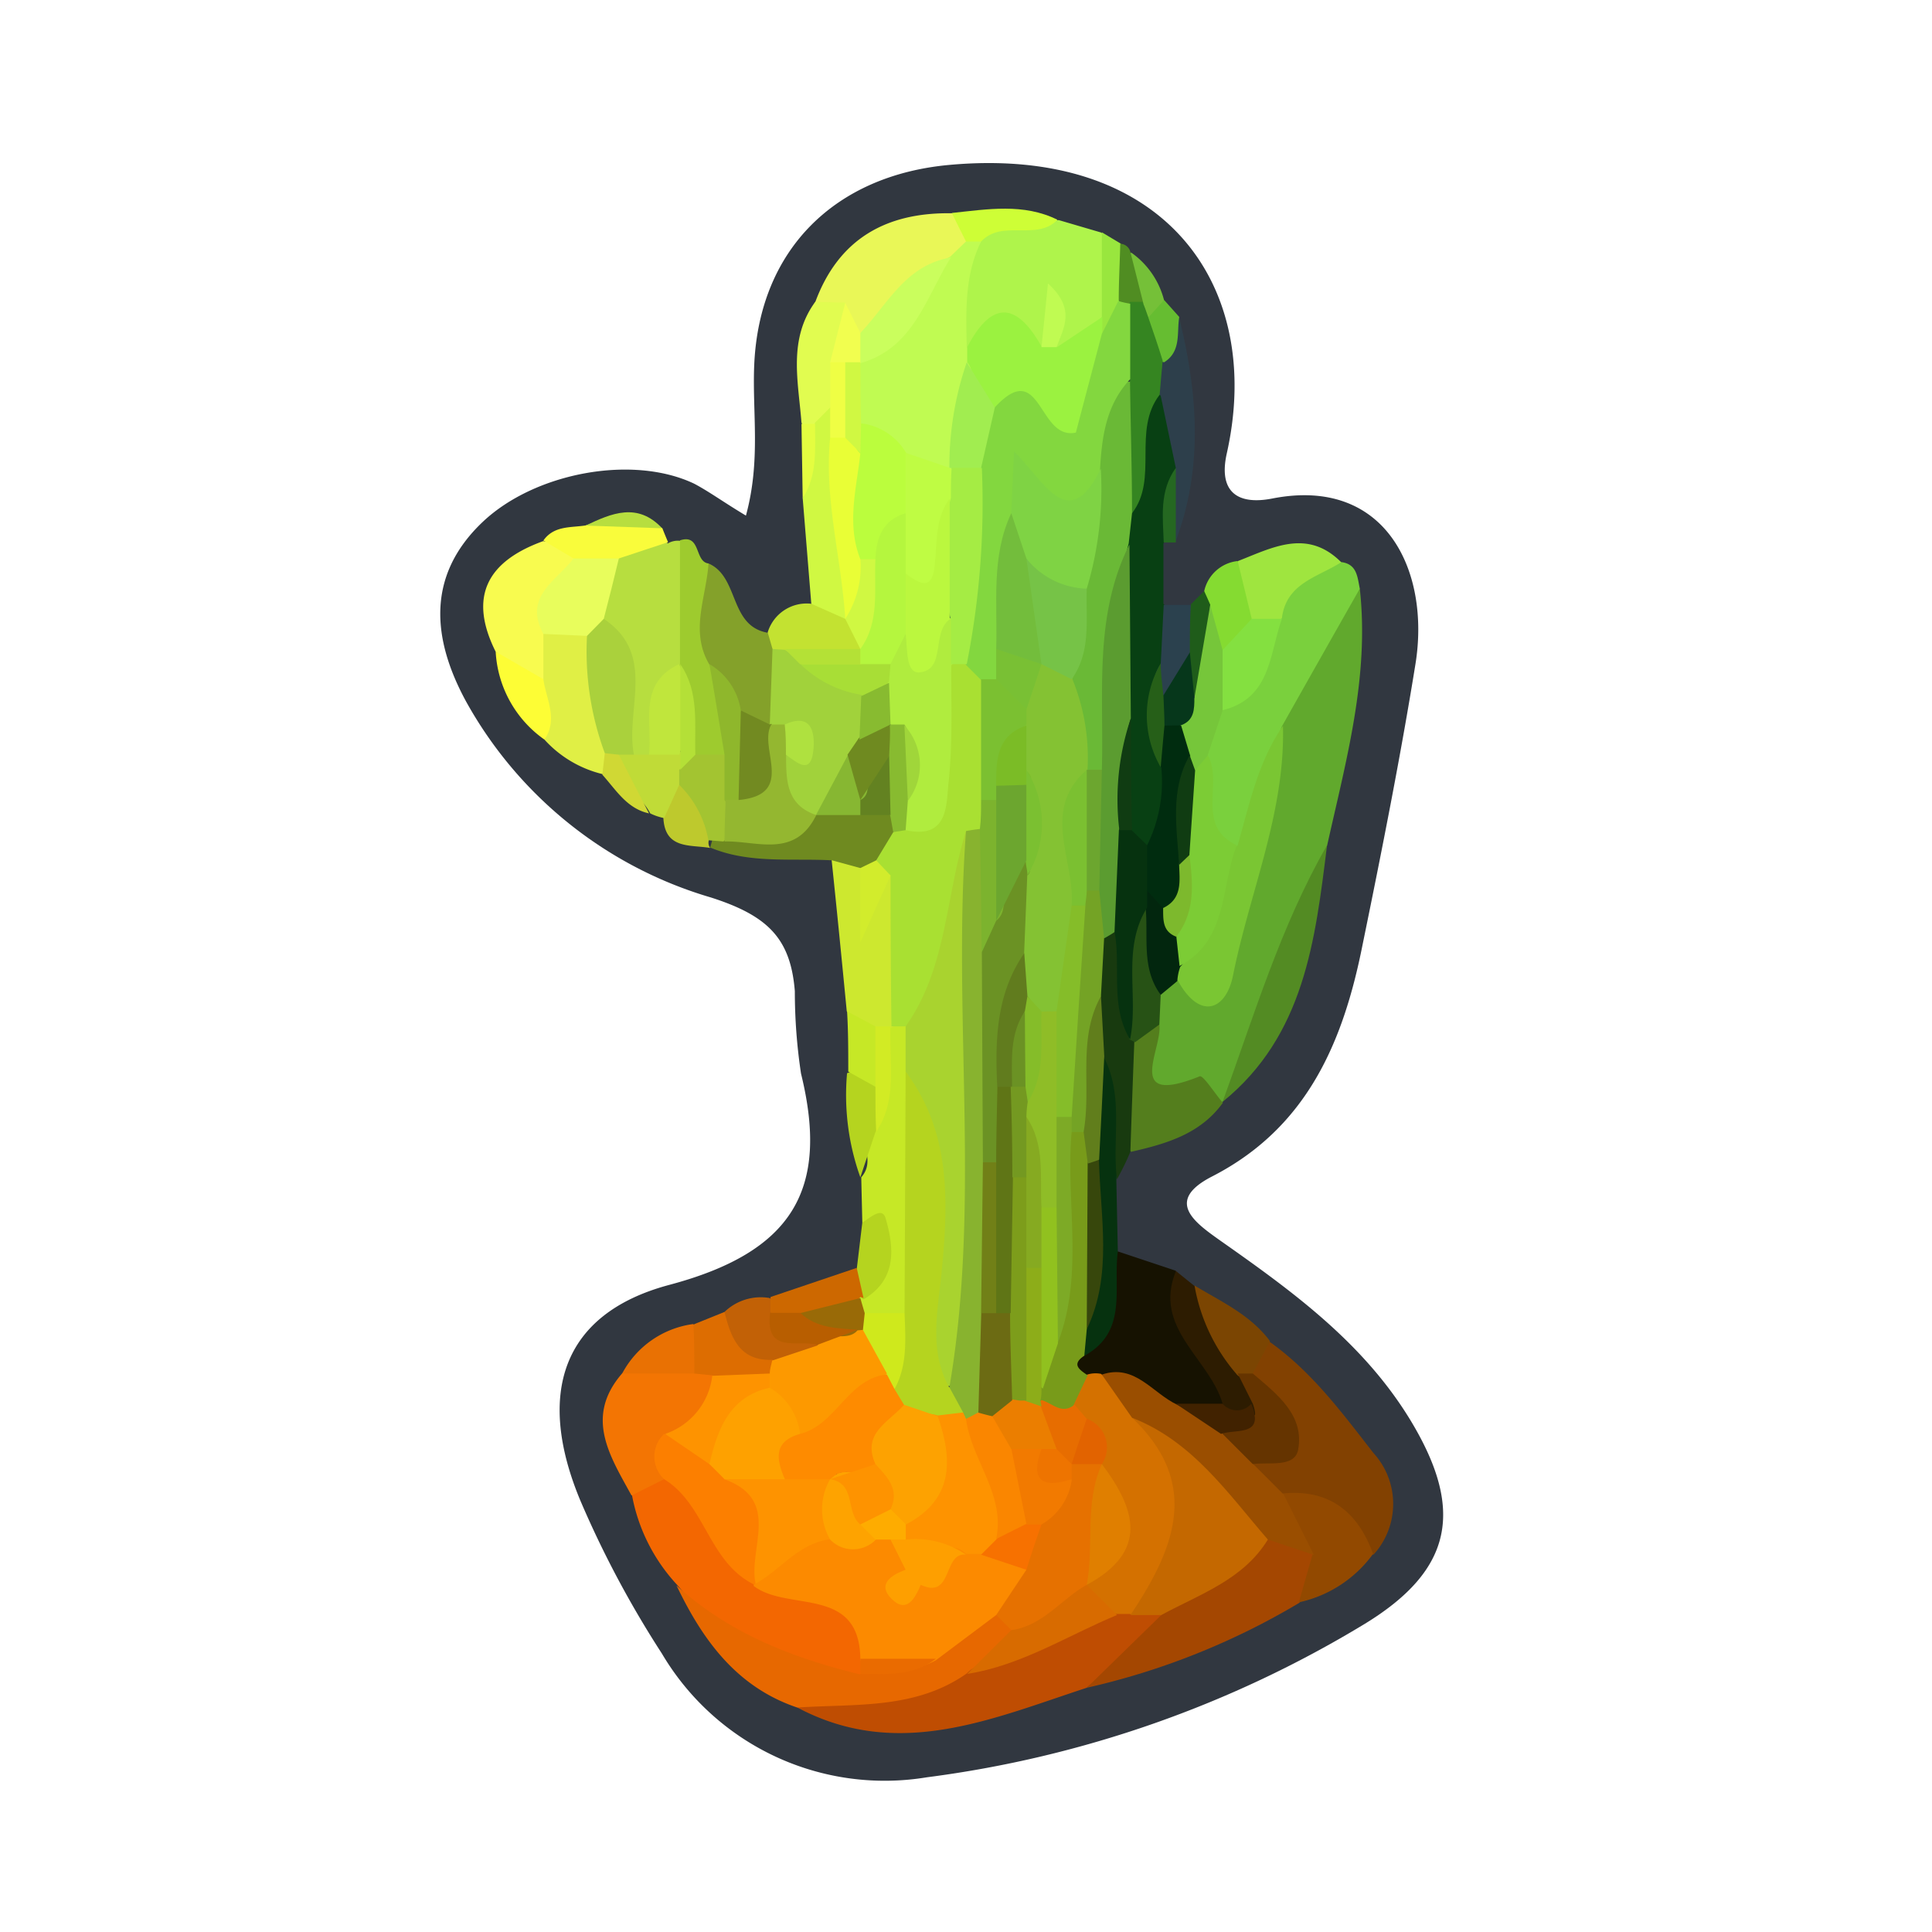 <svg id="Layer_1" data-name="Layer 1" xmlns="http://www.w3.org/2000/svg" viewBox="0 0 128 128"><defs><style>.cls-1{fill:#313740;}.cls-2{fill:#61a92d;}.cls-3{fill:#f36701;}.cls-4{fill:#bf4d02;}.cls-5{fill:#7ad03d;}.cls-6{fill:#e76800;}.cls-7{fill:#824101;}.cls-8{fill:#aff44b;}.cls-9{fill:#a44701;}.cls-10{fill:#084013;}.cls-11{fill:#161201;}.cls-12{fill:#b7de3f;}.cls-13{fill:#e9f757;}.cls-14{fill:#f37503;}.cls-15{fill:#538b23;}.cls-16{fill:#cde82f;}.cls-17{fill:#c6e826;}.cls-18{fill:#84a12a;}.cls-19{fill:#f8fb4f;}.cls-20{fill:#e0ef45;}.cls-21{fill:#547e1d;}.cls-22{fill:#924900;}.cls-23{fill:#d0f842;}.cls-24{fill:#9ecb2e;}.cls-25{fill:#6f8a20;}.cls-26{fill:#06320f;}.cls-27{fill:#2d3f4b;}.cls-28{fill:#9fe53f;}.cls-29{fill:#2d1c01;}.cls-30{fill:#183a0f;}.cls-31{fill:#e1fc50;}.cls-32{fill:#c3e231;}.cls-33{fill:#f9fc3b;}.cls-34{fill:#7b4502;}.cls-35{fill:#c26106;}.cls-36{fill:#dd6d01;}.cls-37{fill:#fdfd35;}.cls-38{fill:#b5d41f;}.cls-39{fill:#e97103;}.cls-40{fill:#cd6800;}.cls-41{fill:#bec92d;}.cls-42{fill:#c0db37;}.cls-43{fill:#85db31;}.cls-44{fill:#2b414e;}.cls-45{fill:#cefe36;}.cls-46{fill:#1f5c1a;}.cls-47{fill:#99e63e;}.cls-48{fill:#d0d834;}.cls-49{fill:#66bd31;}.cls-50{fill:#256821;}.cls-51{fill:#75c038;}.cls-52{fill:#508d22;}.cls-53{fill:#e4fd40;}.cls-54{fill:#7ac633;}.cls-55{fill:#275215;}.cls-56{fill:#02260e;}.cls-57{fill:#fc8a00;}.cls-58{fill:#fc7f00;}.cls-59{fill:#ea6b00;}.cls-60{fill:#c46800;}.cls-61{fill:#d47100;}.cls-62{fill:#d86b00;}.cls-63{fill:#7ccc35;}.cls-64{fill:#84e040;}.cls-65{fill:#76c63a;}.cls-66{fill:#e67100;}.cls-67{fill:#9a4e00;}.cls-68{fill:#653400;}.cls-69{fill:#c0fb52;}.cls-70{fill:#9bf240;}.cls-71{fill:#6ab936;}.cls-72{fill:#5b9c30;}.cls-73{fill:#358521;}.cls-74{fill:#002c0f;}.cls-75{fill:#103c12;}.cls-76{fill:#265f18;}.cls-77{fill:#789b1a;}.cls-78{fill:#412200;}.cls-79{fill:#aad13c;}.cls-80{fill:#e8fd5c;}.cls-81{fill:#c0e63c;}.cls-82{fill:#cafe5d;}.cls-83{fill:#f1fe4f;}.cls-84{fill:#fe9300;}.cls-85{fill:#a9e032;}.cls-86{fill:#d2eb24;}.cls-87{fill:#d2ec2c;}.cls-88{fill:#a9d32f;}.cls-89{fill:#cfe91c;}.cls-90{fill:#996a07;}.cls-91{fill:#a1d23b;}.cls-92{fill:#728a21;}.cls-93{fill:#8fb72c;}.cls-94{fill:#e9fe36;}.cls-95{fill:#effe44;}.cls-96{fill:#a3c431;}.cls-97{fill:#b4e037;}.cls-98{fill:#94b730;}.cls-99{fill:#87b732;}.cls-100{fill:#88bb30;}.cls-101{fill:#638221;}.cls-102{fill:#37470c;}.cls-103{fill:#617e1c;}.cls-104{fill:#74a325;}.cls-105{fill:#b4e136;}.cls-106{fill:#fd9900;}.cls-107{fill:#b85e00;}.cls-108{fill:#06371b;}.cls-109{fill:#83d73f;}.cls-110{fill:#7db92d;}.cls-111{fill:#fe9f00;}.cls-112{fill:#fea300;}.cls-113{fill:#f77100;}.cls-114{fill:#feac00;}.cls-115{fill:#fea100;}.cls-116{fill:#e07f00;}.cls-117{fill:#e76d00;}.cls-118{fill:#e26300;}.cls-119{fill:#f27a00;}.cls-120{fill:#ee7400;}.cls-121{fill:#bbfd3d;}.cls-122{fill:#bffc43;}.cls-123{fill:#a1ed50;}.cls-124{fill:#84c233;}.cls-125{fill:#7fd344;}.cls-126{fill:#76c347;}.cls-127{fill:#6ca62f;}.cls-128{fill:#7daa26;}.cls-129{fill:#91c11f;}.cls-130{fill:#8dad19;}.cls-131{fill:#88b32f;}.cls-132{fill:#b0ec3e;}.cls-133{fill:#a5ec44;}.cls-134{fill:#7bc031;}.cls-135{fill:#7cb32e;}.cls-136{fill:#fe8b00;}.cls-137{fill:#fda201;}.cls-138{fill:#afe13f;}.cls-139{fill:#a8de36;}.cls-140{fill:#a0d63a;}.cls-141{fill:#85bd29;}.cls-142{fill:#b5f63e;}.cls-143{fill:#73bd3c;}.cls-144{fill:#79c034;}.cls-145{fill:#fa8600;}.cls-146{fill:#eb7e00;}.cls-147{fill:#bbf73e;}.cls-148{fill:#6b9224;}.cls-149{fill:#8fbd27;}.cls-150{fill:#617c1e;}.cls-151{fill:#7bbc26;}.cls-152{fill:#86aa21;}.cls-153{fill:#7d9d1b;}.cls-154{fill:#6c6b13;}.cls-155{fill:#718017;}.cls-156{fill:#5f7516;}.cls-157{fill:#749921;}</style></defs><path class="cls-1" d="M49.42,34.16c1-3.67.41-6.84.55-10,.34-7.65,5.37-12.53,12.88-13.23,14.34-1.33,20.91,8,18.43,19.1-.57,2.53.68,3.45,3,3,7.58-1.49,10.48,4.86,9.5,10.95s-2.24,12.44-3.51,18.63C89,69,86.62,74.7,80.31,77.94c-3.22,1.65-1.1,3.09.59,4.29,4.78,3.36,9.47,6.77,12.58,11.92C97,100,96.29,104,90.41,107.59a74.24,74.24,0,0,1-29,10.16,17.14,17.14,0,0,1-17.56-8.2,67.13,67.13,0,0,1-5.39-10.11c-2.93-7-1.31-12.39,5.87-14.31,8.15-2.17,10.64-6.27,8.74-14a36.46,36.46,0,0,1-.41-5.46c-.28-3.49-1.78-5-5.56-6.21a27.33,27.33,0,0,1-16.23-13c-2.17-4-2.73-8.26,1.13-11.9,3.45-3.25,9.92-4.46,14-2.51C47,32.58,47.92,33.26,49.42,34.16Z"/><path class="cls-2" d="M90.09,39c.65,5.85-.92,11.42-2.16,17C86,61.81,84.75,67.92,81,73v0c-6.35,1.46-7.06.79-5.7-5.43a16.06,16.06,0,0,1,.49-2.16,3.48,3.48,0,0,1,1.5-1.58c2.44-.52,3.17-2.39,3.81-4.53,1.16-3.89,1.44-8,2.43-11.87C85.89,44.77,85.05,39.61,90.09,39Z"/><path class="cls-3" d="M44.86,105a11.91,11.91,0,0,1-3-6,2.79,2.79,0,0,1,2.1-2c4,.31,4.19,5.39,7.75,6.3,3,1.25,7.41,1.14,6.62,6.37a3.17,3.17,0,0,1-.78,1.41C51.48,112.94,48.23,108.86,44.86,105Z"/><path class="cls-4" d="M72,111.82c-6.28,2.05-12.51,4.85-19.17,1.31C55.73,110.59,60,112,63,109.6c3.67-1,6.92-3.18,10.67-3.95a7.05,7.05,0,0,1,1.52-.08,2.84,2.84,0,0,1,2,1C77.75,110.57,73.77,110.11,72,111.82Z"/><path class="cls-5" d="M90.09,39q-2.59,4.56-5.17,9.14c-1,2.77-.84,5.91-3,8.27-4.71-.2-3-3.84-3.46-6.38a5.54,5.54,0,0,1,.84-3.61A8.3,8.3,0,0,0,83.47,40c.71-3.06,3-2.95,5.39-2.76C89.9,37.37,89.93,38.21,90.09,39Z"/><path class="cls-6" d="M64.05,110.87c-3.41,2.4-7.38,2-11.23,2.26-4-1.35-6.26-4.45-8-8.09,3.47,3.16,7.67,4.8,12.15,5.89,1.19-1.14,2.19-2.57,4.07-2.65,1.73-.71,2.59-3.27,5.08-2.33a2.4,2.4,0,0,1,1.41,1.64C67.53,109.9,65.16,109.72,64.05,110.87Z"/><path class="cls-7" d="M84.09,88.88c2.83,2,4.84,4.74,6.9,7.38A5,5,0,0,1,91,103c-2.48-.41-4-3-6.78-2.8a3.33,3.33,0,0,1-2-2.8c1.35-2.4.23-4.74-.22-7.1C82.37,89.31,82.81,88.47,84.09,88.88Z"/><path class="cls-8" d="M70.14,14.58l2.83.83a7.07,7.07,0,0,1,1.31,5.46c-.58,1.47-1.31,2.78-3.1,3-.91,0-1.81-.16-2.72-.16-1.75-.77-4,.81-5.54-1.18a7.29,7.29,0,0,1,.67-6.65C65.42,13.69,67.94,14.93,70.14,14.58Z"/><path class="cls-9" d="M72,111.82l5-4.88c1-3.73,4.33-4.79,7.31-6.24a3.36,3.36,0,0,1,3.32,2c.54,1.64-.59,2.53-1.56,3.5A48.19,48.19,0,0,1,72,111.82Z"/><path class="cls-10" d="M77.08,36l0,4a4.51,4.51,0,0,1,1.3,3.64,18.23,18.23,0,0,0,0,7.85c0,2,.06,4.09-2.44,4.87A2.25,2.25,0,0,1,73.91,55c-.7-2.32-.31-4.71-.42-7.06,0-3.81,0-7.61,0-11.42,0-.86,0-1.72.1-2.57,1.31-2.61-.51-6.35,3-8.18,2.28,1,1.06,3.37,1.81,5C77.72,32.44,78.43,34.47,77.08,36Z"/><path class="cls-11" d="M74.06,82.91l3.84,1.28c.45,1.8,1.73,3.11,2.65,4.63s2,3.12.49,4.91a4.09,4.09,0,0,1-2.8.67c-2-.19-3.62-1.49-5.56-1.88a4.55,4.55,0,0,1-1.36-.63,2.33,2.33,0,0,1-.6-2.76C72.47,87.4,71.69,84.31,74.06,82.91Z"/><path class="cls-12" d="M44.25,36a1.31,1.31,0,0,1,.8-.17c1.67,2.57,1.69,5.38,1.16,8.26-1.32,1.93-1.14,4.6-3,6.25a1.92,1.92,0,0,1-1.55-.18c-2.29-2.61.24-6.75-2.89-9.1-.68-2,.21-3.41,1.46-4.77A3.12,3.12,0,0,1,44.25,36Z"/><path class="cls-13" d="M54,20.05c1.55-4.24,4.74-6,9.08-5.92.77.48,1.47,1,1.11,2.09a16.57,16.57,0,0,1-1.14,1.64c-2,1.47-3.07,4-5.53,4.93a3.1,3.1,0,0,1-2.4-1.13A3,3,0,0,1,54,20.05Z"/><path class="cls-14" d="M44,98l-2.16,1.08c-1.42-2.6-3.14-5.19-.62-8.09A7.58,7.58,0,0,1,46,89.71a3.47,3.47,0,0,1,1.48.72c1.68,2.35.67,4-1.36,5.44C45.32,96.51,44.39,97,44,98Z"/><path class="cls-15" d="M81,73c2.1-5.76,3.85-11.65,6.92-17C87.14,62.28,86.43,68.6,81,73Z"/><path class="cls-16" d="M56.1,67c-.32-3.32-.65-6.65-1-10A1.6,1.6,0,0,1,57,56.7c.14,2.07,2.12.55,2.87,1.46,2.23,2.66.11,5.56.48,8.32a3.33,3.33,0,0,1-.57,1.42,2.2,2.2,0,0,1-1.31.7C57.34,68.63,56.76,67.76,56.1,67Z"/><path class="cls-17" d="M57.13,81l-.07-3c1-1.14-.18-2.39.19-3.56.58-2.12-.35-4.65,1.72-6.36l.08,0a1.45,1.45,0,0,1,1.67.2,4,4,0,0,1,1.18,3.29c-.92,5,.22,10.12-.85,15.11A2.71,2.71,0,0,1,58.22,88a2.78,2.78,0,0,1-1.37-.73,1.94,1.94,0,0,1-.25-1.43C57.81,84.34,58.74,82.78,57.13,81Z"/><path class="cls-18" d="M46.94,37.33c2.05.89,1.35,4.14,3.92,4.59A2.43,2.43,0,0,1,52.08,43a5.25,5.25,0,0,1-.4,4.78,2.39,2.39,0,0,1-3,.3A11.61,11.61,0,0,1,46,44.33C45.44,41.88,45,39.44,46.94,37.33Z"/><path class="cls-19" d="M32.84,43.18c-1.84-3.68-.53-6,3.15-7.33.88.18,1.83.19,2.45,1,.9,2.16-1.48,3.8-.92,5.91a2.86,2.86,0,0,1-1.19,2.5C34.29,46,34,44,32.84,43.18Z"/><path class="cls-20" d="M36,45V42a2.47,2.47,0,0,1,3.23-.44c2.12,2.45,1.13,5.52,1.63,8.3a2.39,2.39,0,0,1-.93,1.43A7.62,7.62,0,0,1,36.07,49C36.32,47.67,34.47,46.38,36,45Z"/><path class="cls-21" d="M76.81,67.88c.22,1.63-2.38,5.46,2.67,3.43.24-.09,1,1.14,1.54,1.75-1.5,2.08-3.76,2.72-6.08,3.25-2.15-2-1.41-4.43-1.06-6.8A2.55,2.55,0,0,1,76.81,67.88Z"/><path class="cls-22" d="M86.05,106.16c.31-1.07.61-2.14.92-3.21-.43-1.44-3-1.83-2-4,3.1-.32,5,1.23,6,4A8.22,8.22,0,0,1,86.05,106.16Z"/><path class="cls-23" d="M53.75,40l-.57-7c.68-1.71.11-3.51.41-5.25a1.2,1.2,0,0,1,1.88-.63,3.26,3.26,0,0,1,1,2.18c-.52,3.83,2.16,7.63.1,11.47C55.29,41.6,54.44,41.08,53.75,40Z"/><path class="cls-24" d="M46.94,37.33c-.14,2.24-1.26,4.48.06,6.7.81,1.95,2.64,3.65,1.4,6.07a2.33,2.33,0,0,1-2.29.49c-2.28-1.54-1.52-3.74-1.27-5.83l.21-.78c0-2.72,0-5.45,0-8.18C46.46,35.34,46,37.22,46.94,37.33Z"/><path class="cls-25" d="M57,57.51,55.13,57c-2.71-.15-5.48.24-8.08-.85l.18-.64a2.78,2.78,0,0,1,1-.81A10.23,10.23,0,0,0,53.14,53a4.36,4.36,0,0,1,1.31-.42,18.2,18.2,0,0,1,2.86,0,3.25,3.25,0,0,1,2,.82,2.76,2.76,0,0,1,.6,1.38,2.47,2.47,0,0,1-1.49,2.42A2.31,2.31,0,0,1,57,57.51Z"/><path class="cls-26" d="M74.06,82.91c-.33,2.43.7,5.3-2.21,6.91a2.55,2.55,0,0,1-1-2.25,61,61,0,0,0,.6-11c.3-2.29-.78-4.88,1.51-6.72,3,2.45,1.18,5.5,1,8.33Z"/><path class="cls-27" d="M77.9,31l-1-4.78a2.91,2.91,0,0,1-1-2.12c.32-1.33.78-2.56,2.21-3.11,1.24,5,1.64,10-.25,14.95A6.84,6.84,0,0,1,77.9,31Z"/><path class="cls-28" d="M88.86,37.25c-1.57,1-3.64,1.38-3.93,3.7a2,2,0,0,1-2.3.5c-1.82-1.19-1.78-2.66-.61-4.28C84.31,36.28,86.61,35,88.86,37.25Z"/><path class="cls-29" d="M81,93c-.86-3-4.65-5-3.09-8.79l1.24,1c1.15,1.93,3.16,3.34,3.38,5.8.39.84,1.09,1.59.75,2.63C82.19,94.53,81.19,95.13,81,93Z"/><path class="cls-30" d="M74,78.13c-.33-2.7.48-5.52-.88-8.11-1.61-.77-1.56-2.28-1.64-3.73s-.15-2.87.8-4.11a1.8,1.8,0,0,1,1.49-.54c2.66,1.75,1.43,4.3,1.38,6.61,0,.27,0,.54,0,.8q-.14,3.63-.26,7.25C74.64,76.92,74.34,77.52,74,78.13Z"/><path class="cls-31" d="M55,27l-1,1c-.27.69-.57.7-.9,0-.21-2.73-.9-5.52.91-8l2,.05c.12,1.49.29,3,.39,4.46A2.55,2.55,0,0,1,55,27Z"/><path class="cls-32" d="M53.75,40,56,41l.68.37a1.59,1.59,0,0,1,.13,2.12c-1.37,1.19-2.88,1.07-4.44.5a6.11,6.11,0,0,1-1.19-1c-.11-.37-.21-.73-.32-1.09A2.7,2.7,0,0,1,53.75,40Z"/><path class="cls-33" d="M38,37l-2-1.19c.71-1,1.81-.84,2.81-1a6.94,6.94,0,0,1,5.07.18c.12.31.25.62.38.93L41,37A2.1,2.1,0,0,1,38,37Z"/><path class="cls-34" d="M81.89,91a12.13,12.13,0,0,1-2.75-5.83c1.77,1.07,3.69,1.93,5,3.68L83,91A.68.68,0,0,1,81.89,91Z"/><path class="cls-35" d="M48,86.92A3.45,3.45,0,0,1,51,86c.34.28.7.55,1.06.8,1,.82,2.68,1.19,2.25,3.08-.66,1.37-1.89,1.57-3.22,1.56C48.06,91.31,46.21,90.36,48,86.92Z"/><path class="cls-36" d="M48,86.92c.42,1.7,1,3.27,3.19,3.17a1.27,1.27,0,0,1-.35,1.45,2.66,2.66,0,0,1-3.64-.42L46,91c-2-1-1.11-2.13-.08-3.24Z"/><path class="cls-37" d="M36,45c.18,1.33,1,2.64.07,4a7.62,7.62,0,0,1-3.23-5.83Z"/><path class="cls-38" d="M57.13,81c.5-.31,1.31-1.07,1.54-.3.58,2,.76,4.07-1.46,5.39a1.44,1.44,0,0,1-.45-2Z"/><path class="cls-38" d="M58,75l-1,3a16.18,16.18,0,0,1-.88-6.9c1.17-.41,1.79.24,2.25,1.18C58.46,73.16,58.75,74.14,58,75Z"/><path class="cls-39" d="M45.94,87.72C46,88.8,46,89.88,46,91l-4.78,0A6.27,6.27,0,0,1,45.94,87.72Z"/><path class="cls-40" d="M56.76,84l.45,2L57,85.93a5.13,5.13,0,0,1-3.95,2,2.67,2.67,0,0,1-2-1c0-.32,0-.63,0-1Z"/><path class="cls-41" d="M47.05,56.18c-1.31-.23-3,.11-3.1-2a1.62,1.62,0,0,1,.9-2.66c2.57.42,3.44,1.71,2.12,4.12A.6.6,0,0,0,47.05,56.18Z"/><path class="cls-42" d="M45,52,44,54.2a3.7,3.7,0,0,1-.92-.31c-.68-1.35-2.49-2.08-2.19-4A.87.87,0,0,1,42,50h1a1.65,1.65,0,0,1,1.91-.38,2.55,2.55,0,0,1,.68,1.19A1.8,1.8,0,0,1,45,52Z"/><path class="cls-43" d="M82,37.17,82.93,41c.1,1.37-.35,2.3-1.88,2.38-1.34-.51-1.5-1.64-1.49-2.86a4.15,4.15,0,0,1,.22-1.35A2.55,2.55,0,0,1,82,37.17Z"/><path class="cls-17" d="M58,72l-1.8-1c0-1.34,0-2.69-.08-4L58,68A3.87,3.87,0,0,1,58,72Z"/><path class="cls-44" d="M76.9,44c.07-1.31.13-2.62.2-3.92h1.8a3.32,3.32,0,0,1,1,3c-.45,1.56-.63,3.37-3,3.22A1.88,1.88,0,0,1,76.9,44Z"/><path class="cls-45" d="M64,16c-.32-.63-.63-1.26-.94-1.89,2.38-.25,4.76-.66,7,.45C68.68,16,66.41,14.5,65,16,64.66,16.52,64.34,16.49,64,16Z"/><path class="cls-46" d="M78.83,43.21c0-1.06,0-2.12.07-3.18l.88-.87c.14.3.27.6.4.9-.19,2.07,2.19,4.49-.82,6.19C78,45.45,78.52,44.31,78.83,43.21Z"/><path class="cls-47" d="M73,21c0-1.87,0-3.74,0-5.61l1.25.75c.41,1.3,1.19,2.5,1.06,3.94-.21,1.19-.72,2.09-2.08,2.18C72.58,22,72.51,21.54,73,21Z"/><path class="cls-48" d="M41,50c.67,1.3,1.33,2.6,2,3.89-1.47-.32-2.18-1.55-3.09-2.56.05-.48.11-1,.16-1.43A.62.62,0,0,1,41,50Z"/><path class="cls-49" d="M78.13,21c-.18,1,.16,2.27-1,3a2.27,2.27,0,0,1-1.71-2.87,2,2,0,0,1,1.71-1.25Z"/><path class="cls-50" d="M77.9,31c0,1.64,0,3.29,0,4.94h-.8C77.05,34.29,76.79,32.55,77.9,31Z"/><path class="cls-12" d="M43.87,35l-5.07-.18C40.52,34,42.24,33.26,43.87,35Z"/><path class="cls-51" d="M77.12,19.88l-1,1.11a2.15,2.15,0,0,1-1-.93c-.37-1.09-1-2.17-.18-3.33A5.52,5.52,0,0,1,77.12,19.88Z"/><path class="cls-52" d="M74.9,16.73l.85,3.37a1.17,1.17,0,0,1-.9.49,1,1,0,0,1-.73-.69c0-1.25.07-2.5.1-3.75A.72.72,0,0,1,74.9,16.73Z"/><path class="cls-53" d="M53.1,28.08l.9,0c0,1.69.16,3.41-.82,4.93C53.15,31.34,53.13,29.71,53.1,28.08Z"/><path class="cls-54" d="M82,56c.78-2.72,1.34-5.51,3-7.91.15,5.76-2.2,11-3.31,16.54-.46,2.3-2.19,3-3.66.33a1.9,1.9,0,0,1-.52-1.27C78.34,60.77,79.46,58,82,56Z"/><path class="cls-55" d="M76.81,67.88,75.2,69.05l-.38-.19c-.06-3-1.58-6.22.76-9.07,3.15,1.46.87,4.08,1.32,6.12Z"/><path class="cls-56" d="M76.9,65.91c-1.3-1.76-.81-3.83-1-5.79a1,1,0,0,1,0-1.28,1.81,1.81,0,0,1,2,.53,7.11,7.11,0,0,1,1,2.69,2.62,2.62,0,0,1-.71,2A3.5,3.5,0,0,0,78,65Z"/><path class="cls-57" d="M66,107l-4,3a5.27,5.27,0,0,1-5,0c0-5-4.79-3.18-7.07-4.93l.07-.71c.87-2.09,2.25-3.54,4.64-3.73,1.13,0,2.26.09,3.39.06a4.31,4.31,0,0,1,1.32.31c.55.27,1,.66,1.61.9.2,0,.39,0,.58,0a20.92,20.92,0,0,1,2.58-.4,5.72,5.72,0,0,1,1.42.31c1.09.61,2.42.88,3,2.17C69.11,106.08,67.69,106.63,66,107Z"/><path class="cls-58" d="M44,98a2.06,2.06,0,0,1,0-3c1.25.46,2.68.06,3.89.77a4.26,4.26,0,0,1,1.72,1.11c3.9,2.5,2.62,5.27.4,8.07L50,105C46.94,103.53,46.75,99.68,44,98Z"/><path class="cls-59" d="M57,109.9l5,0c-1.5,1.17-3.27,1-5,1Z"/><path class="cls-60" d="M84,102c-1.64,2.67-4.5,3.61-7.06,5l-2,0c-.22-.25-.6-.63-.51-.8,2.27-4.08,1.48-8.26.5-12.46C79.48,94.08,82.67,97,84,102Z"/><path class="cls-61" d="M75,93.93c4.59,4.35,2.82,8.67-.06,13l-1,0c-1.12.43-1.81-.18-2.41-1a2.88,2.88,0,0,1-.2-1.39c.74-2,2.36-4,.73-6.27a7.44,7.44,0,0,1-.53-1.19,17.75,17.75,0,0,0-.93-2.42,3.69,3.69,0,0,1-.43-1.9c.19-1,1-1.43,1.86-1.69a1.87,1.87,0,0,1,.91-.05C73.93,91.82,75.82,91.91,75,93.93Z"/><path class="cls-62" d="M72,105l2,2c-3.28,1.36-6.33,3.34-9.92,3.9L67,108C68.7,107,69,103.78,72,105Z"/><path class="cls-63" d="M78.15,64l-.22-2c.25-1.81-.33-3.56-.37-5.35.38-1.79.36-3.63.63-5.44A2.19,2.19,0,0,1,80,50c1.09,1.86-.85,4.7,1.94,6C80.86,58.75,81.38,62.28,78.15,64Z"/><path class="cls-64" d="M81,43.07,82.93,41l2,0c-.84,2.33-.71,5.3-4,6.07A3.65,3.65,0,0,1,81,43.07Z"/><path class="cls-65" d="M81,43.07c0,1.32,0,2.63,0,4l-1,3-.85,1A2,2,0,0,1,78,50.41,2.81,2.81,0,0,1,77.22,48a3.39,3.39,0,0,1,1.91-1.75l1.05-6.16C80.45,41.06,80.73,42.06,81,43.07Z"/><path class="cls-66" d="M72,105c-1.69.94-2.89,2.71-5,3l-1-1,2-3a5.81,5.81,0,0,1-.26-3.25c.43-1,1.16-1.87,1.63-2.86a5.22,5.22,0,0,1,.7-1.13,2.72,2.72,0,0,1,1.2-.57A2.08,2.08,0,0,1,73,97l0,0c.24,2.72,1.8,5.61-1,8Z"/><path class="cls-67" d="M75,93.93l-2-2.86c2.2-.74,3.33,1.22,5,2,1.09.59,2.44.6,3.4,1.5.93.56,1.78,1.17,1.65,2.45.67.67,1.34,1.33,2,2l2,4L84,102C81.35,98.94,79,95.48,75,93.93Z"/><path class="cls-68" d="M83,97l-2-2c.24-1.07,2.8.14,2-2l-1-2L83,91c1.6,1.36,3.45,2.76,3,5.08C85.74,97.25,84.05,96.85,83,97Z"/><path class="cls-69" d="M64,16l1,0c-1.1,2.23-1,4.63-.95,7a2.89,2.89,0,0,1,1,1.18,12.29,12.29,0,0,1-1.49,6.87c-1.2,1.09-2.49.64-3.78.24a12.57,12.57,0,0,1-3.51-2.94,9.65,9.65,0,0,1-.21-3.67,2.77,2.77,0,0,1,.61-1.28c2.9-1.34,3.54-4.91,6.29-6.4Z"/><path class="cls-70" d="M64.08,24c0-.32,0-.65,0-1,1.63-3.12,3.28-3,4.95,0,.34-.49.67-.47,1,0l3-2c0,.35,0,.7,0,1.06,2,2.33.52,4.75-.11,7a2.21,2.21,0,0,1-3.67,1,12.4,12.4,0,0,0-3.84-2.13C63.77,27,65,25.17,64.08,24Z"/><path class="cls-69" d="M70,23H69c.13-1.22.25-2.43.43-4.22C71.33,20.5,70.43,21.78,70,23Z"/><path class="cls-71" d="M75,34l-.22,2c-1.3,4.83-.21,9.87-1.35,14.71A1.42,1.42,0,0,1,72,51.2c-2.62-1.29-1.54-4-2.23-6a22.67,22.67,0,0,0,.73-6.45c.07-2.75,1-5.36,1.25-8.08,1.53-1.59-.44-5.5,3.61-5.4C75.47,28.22,75.9,31.15,75,34Z"/><path class="cls-72" d="M73,51c.15-5-.56-10.17,1.83-14.93l.09,11.54c-.8,2.5-.27,5.06-.38,7.6a6.7,6.7,0,0,1-.68,6.53c-.22.15-.46.29-.69.42-1.3-.67-1.5-1.9-1.6-3.17C71.78,56.26,70.61,53.3,73,51Z"/><path class="cls-73" d="M75,34c0-3-.1-6-.14-9-1.39-1.66-.52-3.31,0-5l.84,0c.12.29.23.59.33.89.35,1,.69,2,1,3-.07.76-.14,1.51-.2,2.26C75,28.54,76.77,31.72,75,34Z"/><path class="cls-26" d="M73.84,61.72,74.13,55c.29-.73.57-.73.84,0L76,56a2,2,0,0,1,0,3l0,1.13c-1.71,2.74-.54,5.85-1.13,8.74C73.52,66.61,74.28,64.09,73.84,61.72Z"/><path class="cls-74" d="M76,59c0-1,0-2,0-3a9.5,9.5,0,0,0,.94-5.14,3.06,3.06,0,0,1-.1-2.92,1.27,1.27,0,0,1,1.42.15l.6,2c-.71,2.32-.16,4.71-.34,7.06-.29,1.1.79,2.84-1.42,3.06Z"/><path class="cls-75" d="M75,55h-.84a16.78,16.78,0,0,1,.77-7.44C74.92,50.07,74.94,52.56,75,55Z"/><path class="cls-76" d="M77.15,48.07c-.09.92-.17,1.84-.25,2.76a6.88,6.88,0,0,1,0-6.88c0,.7.11,1.4.17,2.1A1.59,1.59,0,0,1,77.15,48.07Z"/><path class="cls-77" d="M72.06,91.12l-.92,1.94c-.72,2.26-1.73.78-2.67.21a3,3,0,0,1-.5-1.46c.19-1.31.51-2.6.76-3.89,1.56-4.17-.4-8.82,1.8-12.89a1.56,1.56,0,0,1,1.61-.15,5.37,5.37,0,0,1,.35,2.57C72.24,81,73,84.56,72,88.07c-.05.58-.11,1.16-.16,1.75C70.94,90.41,71.55,90.76,72.06,91.12Z"/><path class="cls-78" d="M82.9,93c.92,2.2-1,1.65-2,2l-3-2L81,93A1.25,1.25,0,0,0,82.9,93Z"/><path class="cls-79" d="M41,50l-.93-.1a19.41,19.41,0,0,1-1.18-7.77c-.23-1,.17-1.31,1.11-1.13,3.53,2.36,1.41,6,2,9Z"/><path class="cls-80" d="M40,41l-1.11,1.13L36,42c-1.35-2.48.87-3.52,2-5l3,0C40.68,38.33,40.35,39.67,40,41Z"/><path class="cls-81" d="M45,50H43c.23-2.15-.76-4.71,2-6v0A8.13,8.13,0,0,1,45,50Z"/><path class="cls-82" d="M63,17.06c-1.65,2.61-2.45,6-6,7a1.39,1.39,0,0,1,0-2C58.82,20.15,60,17.56,63,17.06Z"/><path class="cls-83" d="M57,22.06c0,.66,0,1.31,0,2H57a1.54,1.54,0,0,1-1,.58A1.57,1.57,0,0,1,55,24l1-3.94Z"/><path class="cls-84" d="M47,97l-2.93-2a4.64,4.64,0,0,0,3.12-3.85L51,91a1.73,1.73,0,0,1,.45,1.24C50,93.8,49.56,96.41,47,97Z"/><path class="cls-85" d="M58.05,57l1.12-1.85c.3-.35.58-.72.85-1.09a12.51,12.51,0,0,0,1.46-6.17c.06-1.6-.3-3.38,1.49-4.42a3.06,3.06,0,0,1,1.56-.1A2.86,2.86,0,0,1,66.22,45c.49,2.47.2,5,.27,7.43a21.49,21.49,0,0,1-.13,2.41,5.92,5.92,0,0,1-.52,1.48c-1.43,2.31-.89,5.16-2,7.55C63,65.62,62.15,67.43,60,68l-.94,0Q59,63,59,58C58.53,57.78,58,57.59,58.05,57Z"/><path class="cls-86" d="M58,72l0-4,1,0c-.11,2.35.5,4.79-.95,7C58,74,58,73,58,72Z"/><path class="cls-87" d="M58.05,57,59,58,57,62.44V57.51Z"/><path class="cls-88" d="M60,68c2.75-3.87,2.64-8.63,4-12.93a3.23,3.23,0,0,1,1.25,2.09c-.13,10.92,1.3,21.88-.82,32.75a4.3,4.3,0,0,1-.8,1.8c-3.58.77-3.19-1.78-2.84-3.75A53.89,53.89,0,0,0,61,75.26c-.09-1.48-.07-3-1-4.24Z"/><path class="cls-38" d="M60,71c3,4,2.83,8.57,2.4,13.14-.25,2.64-.89,5.24.47,7.75C64,92.3,64.47,93,64,94.16a2.64,2.64,0,0,1-2,1A6.18,6.18,0,0,1,59.11,94,3,3,0,0,1,58,92c.29-1.8.53-3.62,1.93-5Z"/><path class="cls-89" d="M59.93,87c.06,1.71.2,3.44-.65,5A2.72,2.72,0,0,1,58,91.6,4.12,4.12,0,0,1,56.45,88a1.49,1.49,0,0,1,.84-1Z"/><path class="cls-90" d="M57.29,87l-.12,1.12-.61.53C55,89,53.32,89.36,53,87l4-1C57.08,86.28,57.18,86.64,57.29,87Z"/><path class="cls-91" d="M51.18,43l.82.05a6.19,6.19,0,0,0,1.82.81c1.51.5,3.3.42,4.29,2a5.75,5.75,0,0,1,.26,2.85,4.8,4.8,0,0,1-.89,1.93A8.44,8.44,0,0,1,54.06,54h0c-2.63,1.09-3.11-.56-3.31-2.57.07-.75.45-1.44.48-2.18a2.59,2.59,0,0,1-.2-.82S51,48,51,48Z"/><path class="cls-92" d="M49.08,47.07,51,48l.1-.05c1,1.54.58,3.27.31,4.81-.41,2.35-1.77,1.88-3.09.57C47.53,51.14,48.44,49.12,49.08,47.07Z"/><path class="cls-93" d="M49.08,47.07l-.15,6a1,1,0,0,1-1.33-.21A2.25,2.25,0,0,1,48,50c-.33-2-.65-4-1-6A4.28,4.28,0,0,1,49.08,47.07Z"/><path class="cls-94" d="M56,41c-.25-4-1.41-7.95-1-12a1.44,1.44,0,0,1,1.37-.29,3.54,3.54,0,0,1,1.76,1.36c.65,2.53.17,5.11.32,7.66-.24,1.55,0,3.47-2.48,3.28Z"/><path class="cls-95" d="M56,29H55c0-.66,0-1.33,0-2,0-1,0-2,0-3l1,0A5.85,5.85,0,0,1,56,29Z"/><path class="cls-96" d="M48,50,48,53c.69.94.87,1.86-.07,2.75l-1-.08A6.72,6.72,0,0,0,45,52c0-.33,0-.66,0-1,.36-.32.39-1,1-1Z"/><path class="cls-97" d="M46.07,50l-1,1c0-.33,0-.67,0-1,0-2,0-4,0-6C46.35,45.85,46,48,46.07,50Z"/><path class="cls-98" d="M48,55.75c0-.91.05-1.83.07-2.75l.89,0c3.81-.37,1.25-3.44,2.14-5L52,48a1.37,1.37,0,0,1,.08,2c0,1.68,0,3.33,2,4C52.66,56.9,50.13,55.69,48,55.75Z"/><path class="cls-99" d="M54.06,54l2.13-4c2,0,1.89,1.32,1.71,2.69A5.9,5.9,0,0,1,57,54Z"/><path class="cls-100" d="M60,55l-.82.13c-.07-.37-.13-.73-.2-1.1-1-1.1-.95-2.47-.95-3.83A2.81,2.81,0,0,1,59,48a1.36,1.36,0,0,1,1.54.15c1.26,1.43,1,3.12.81,4.79A3.07,3.07,0,0,1,60,55Z"/><path class="cls-101" d="M58.91,50.09,59,54H57c0-.33,0-.66,0-1C58.29,52.44,56.33,49.81,58.91,50.09Z"/><path class="cls-102" d="M72,88.07l.06-11c.1-.52.35-.61.75-.26C72.89,80.6,73.74,84.43,72,88.07Z"/><path class="cls-103" d="M72.82,76.83c-.24.1-.5.18-.75.26-.09-.71-.19-1.41-.28-2.12-1.33-3.21-3.16-6.48,1.15-9,.07,1.34.15,2.68.22,4Q73,73.43,72.82,76.83Z"/><path class="cls-104" d="M72.94,66c-1.58,2.84-.61,6-1.15,9L71,75a2.71,2.71,0,0,1-1.14-1.18,32,32,0,0,1,.59-13.18,4.46,4.46,0,0,1,.85-1.44A1.29,1.29,0,0,1,72.83,59c.1,1,.21,2.1.32,3.15Z"/><path class="cls-23" d="M56,41a6.35,6.35,0,0,0,1-4,1.2,1.2,0,0,1,1.54.14c1.2,2.17,1.58,4.23-.73,6L57,43Z"/><path class="cls-105" d="M53,44l-1-1L57,43h0a1.5,1.5,0,0,1,.44,1.3C55.85,46.16,54.49,44.31,53,44Z"/><path class="cls-106" d="M57.17,88.11,58.76,91c-1.81,1.77-2,5.52-5.87,4.75A3.63,3.63,0,0,1,51,91.94V91c0-.29.1-.58.16-.86l3-1c.59-1.12,1.94-.16,2.65-1Z"/><path class="cls-107" d="M56.81,88.1l-2.65,1c-1.27-.37-3.49.66-3.14-2.12l2,0C54.09,88,55.47,88,56.81,88.1Z"/><path class="cls-108" d="M77.15,48.07c0-.67-.05-1.35-.07-2l1.75-2.85.3,3c0,.77,0,1.52-.91,1.84Z"/><path class="cls-109" d="M65,45.05l-1-1c-2.52-4.17.12-8.44-.25-12.65.33-1.64.07-3.57,2.13-4.38,3.13-3.42,2.87,2.19,5.4,1.64.52-2,1.12-4.25,1.72-6.54.37-.73.73-1.45,1.09-2.18a5.32,5.32,0,0,0,.79.18c0,1.65,0,3.3,0,5-1.61,1.7-1.88,3.84-2,6,.13,3.19-2.08,3.73-4.52,4.06-.93,2.54-.82,5.16-1,7.76a3.25,3.25,0,0,1-.91,2.1A1.22,1.22,0,0,1,65,45.05Z"/><path class="cls-110" d="M77.06,60.16c1.27-.61,1.1-1.76,1.06-2.86a.65.65,0,0,1,.68-.65c.24,1.89.4,3.76-.87,5.41C77,61.7,77.07,60.93,77.06,60.16Z"/><path class="cls-84" d="M62.12,93.78l1.69-.2a2.43,2.43,0,0,1,1.37.71A7,7,0,0,1,67,102.21c-.52.64-1.1,1.11-2,.74H64c-1.17-1.2-2.81.61-4-.63a3.41,3.41,0,0,1-.64-1.24c.33-1.94,2.16-3.53,1.09-5.85C60.09,94.48,60.74,93.33,62.12,93.78Z"/><path class="cls-84" d="M50.06,104.92c-.5-2.36,1.74-5.55-2.08-6.92.76-1.53,2.16-1.55,3.58-1.52a6,6,0,0,1,3.19.5c1.68,1.58,1.5,3.25.26,5C52.92,102.23,51.73,104,50.06,104.92Z"/><path class="cls-111" d="M60,102a5.93,5.93,0,0,1,4,1c-1.55-.17-.84,3-3,2-.92.25-1.26-.09-1-1l-1-2A.6.6,0,0,1,60,102Z"/><path class="cls-112" d="M55,102a4,4,0,0,1,0-4l.55-.43c1.95-.35,2.35,1,2.59,2.44a5.05,5.05,0,0,1-.12,2A2.1,2.1,0,0,1,55,102Z"/><path class="cls-113" d="M65,103l1-1c.55-.62.88-1.52,1.91-1.56A1.78,1.78,0,0,1,69,101c-.35,1-.69,2-1,3Z"/><path class="cls-111" d="M60,104l1,1c-.38.91-.94,1.92-1.93.93S59.09,104.33,60,104Z"/><path class="cls-114" d="M58,102l-1-1c-.32-1.62.8-1.62,1.87-1.68.8.28,1.39.7,1.14,1.68l0,1-1,0Z"/><path class="cls-115" d="M52,98l-4,0c-.33-.34-.66-.67-1-1,.55-2.31,1.31-4.46,4-5.06a4.12,4.12,0,0,1,2,3A3.68,3.68,0,0,1,52,98Z"/><path class="cls-116" d="M72,105c.5-2.63-.17-5.41,1-8C75.26,100,76.12,102.78,72,105Z"/><path class="cls-117" d="M69,92.76c.72.19,1.34,1,2.19.3L72,94c.67,1.31-.15,2.14-1,3h0a1.63,1.63,0,0,1-2-.33c-.84-1-1.32-2.09-.59-3.38Z"/><path class="cls-118" d="M71,97c.32-1,.65-2,1-3a2,2,0,0,1,1,3Z"/><path class="cls-75" d="M78.8,56.65l-.68.65c-.15-2.46-.62-4.95.7-7.26l.36,1C79.05,52.88,78.93,54.77,78.8,56.65Z"/><path class="cls-119" d="M69,101l-1,0a5.35,5.35,0,0,1-1.49-4.73,1.75,1.75,0,0,1,1.75-.92c1.43.36,1.17,2.46,2.75,2.67A4.06,4.06,0,0,1,69,101Z"/><path class="cls-120" d="M71,98Q67.91,99,69,96c.32-.45.64-.48,1,0l1,1Z"/><path class="cls-121" d="M58,37.05l-1,0c-.92-2.33-.26-4.66,0-7a1.31,1.31,0,0,1,.06-2,4,4,0,0,1,3,2,3.89,3.89,0,0,1,1.27,3.67A5.74,5.74,0,0,1,58,37.05Z"/><path class="cls-122" d="M60,34v-4l2.93,1,.59.53a3.19,3.19,0,0,1,.18,2.33,30.1,30.1,0,0,0-.26,3.42c-.1,1.16-.27,2.41-1.58,2.75-1.67.44-2.25-.84-2.72-2.12A4.55,4.55,0,0,1,60,34Z"/><path class="cls-123" d="M65.91,27,65,31a1.3,1.3,0,0,1-2,0l-.1,0a21.22,21.22,0,0,1,1.15-7Z"/><path class="cls-23" d="M57.05,28.05,57,30l-1-1c0-1.66,0-3.31,0-5L57,24C57,25.37,57,26.71,57.05,28.05Z"/><path class="cls-124" d="M71.05,45a13.75,13.75,0,0,1,1,6l0,.68c-.67,2.9.26,5.89-.51,8.78.2,2.27-.91,4.29-1.22,6.46a1.85,1.85,0,0,1-1.41.55A2.86,2.86,0,0,1,67,66.17,7.76,7.76,0,0,1,66.51,63c0-1.54,0-3.08,0-4.61.45-2.36.86-4.73.07-7.1a20.88,20.88,0,0,1-.09-2.85,11.18,11.18,0,0,1,.13-1.42,14.3,14.3,0,0,1,1.54-3.23,2.9,2.9,0,0,1,1.32-.57C70.51,43.42,71.47,43.63,71.05,45Z"/><path class="cls-125" d="M67,34l.18-4.09c2,1.92,3.59,5.57,5.75,1.14A22.9,22.9,0,0,1,72,39c-2,1.53-3.51,1.06-4.6-1.12C66.73,36.66,67.43,35.28,67,34Z"/><path class="cls-126" d="M68,37a5.3,5.3,0,0,0,4,2c-.07,2.05.31,4.17-1,6L69,44C66.88,41.93,66.27,39.65,68,37Z"/><path class="cls-127" d="M72.83,59,72,59c-.88-2.67-1.35-5.33,0-8l0,0L73,51Z"/><path class="cls-128" d="M71,74c0,.35,0,.7,0,1-.41,4.65.85,9.41-.93,14-2.72-2.46-1.13-5.72-1.57-8.6.15-2-.42-4.21.85-6.12A1.29,1.29,0,0,1,71,74Z"/><path class="cls-129" d="M70,80l.09,9-1,3c-2.51-2.11-1.14-5-1.52-7.55.07-1.45-.12-3,.9-4.22A1.22,1.22,0,0,1,70,80Z"/><path class="cls-130" d="M69,84c0,2.66,0,5.32,0,8,0,.26,0,.53-.07.8l.07.36a1.46,1.46,0,0,1-1.63-.34,9.93,9.93,0,0,1,0-8.55A1.23,1.23,0,0,1,69,84Z"/><path class="cls-131" d="M63.81,93.58l-.91-1.67C65,79.68,63.09,67.33,64,55.06c.3-.06.61-.1.92-.14,2.6,2.24,1.18,5.29,1.58,8V86.73c-.21,2.35.54,4.81-.9,7A1.28,1.28,0,0,1,64,94Z"/><path class="cls-132" d="M60,55,60.15,53c.42-1.67.82-3.35-.23-5q-.47,0-.93,0l-.54-.42A5.08,5.08,0,0,1,58,45a10.33,10.33,0,0,1,.18-1.36c.32-.87.48-1.83,1.38-2.34,1.3,0,2.63-1.36,3.89.08,0,.92.36,1.91-.43,2.71,0,2.57.1,5.16-.17,7.71C62.68,53.27,62.88,55.63,60,55Z"/><path class="cls-133" d="M63,44l0-3a14,14,0,0,1,0-8c0-.68,0-1.35.05-2h2a54.76,54.76,0,0,1-1,13Z"/><path class="cls-134" d="M68,47c0,.34,0,.67,0,1-1.24,1.08-.91,2.56-1,3.93a2.82,2.82,0,0,1-.71,1.2A1.09,1.09,0,0,1,65,53c0-2.66,0-5.32,0-8L66,45C67.82,44.49,67.8,45.87,68,47Z"/><path class="cls-135" d="M65,53l1,0c2.67,2.24.54,5.08.95,7.61-.16,1.19-.21,2.47-1.91,2.46Q65,59,64.92,54.92C65,54.29,65,53.66,65,53Z"/><path class="cls-136" d="M52,98c-.56-1.3-.79-2.49,1-3,2.41-.6,3.14-3.65,5.76-3.94l.52,1c.21.34.41.68.61,1a3.8,3.8,0,0,1-1.69,4.6c-1,.4-2.23-.71-3.19.34H52Z"/><path class="cls-137" d="M58,97c-.93-2.06.91-2.79,1.9-3.93l2.23.76c1,2.88,1.06,5.51-2.11,7.17l-1-1C58.4,99.05,57.33,98.3,58,97Z"/><path class="cls-138" d="M52.07,50c0-.66,0-1.31-.08-2,1.7-.77,2,.41,1.91,1.58C53.76,51.41,52.83,50.55,52.07,50Z"/><path class="cls-139" d="M59,44l-.1,1.15c-.47.59-.8,1.46-1.84.88a7.43,7.43,0,0,1-4-2l4,0A1.33,1.33,0,0,1,59,44Z"/><path class="cls-25" d="M58.91,50.09C58.28,51.06,57.66,52,57,53c-.29-1-.57-2-.85-3l.75-1.1c.6-.49.93-1.6,2.05-.92h0C59,48.72,58.93,49.41,58.91,50.09Z"/><path class="cls-100" d="M59,48,56.94,49l.12-2.88,1.84-.88Z"/><path class="cls-140" d="M59.92,48.06a3.9,3.9,0,0,1,.23,5C60.07,51.37,60,49.72,59.92,48.06Z"/><path class="cls-141" d="M71,74,70,74c-2.13-2.33-1.89-4.67,0-7,.33-2.34.67-4.67,1-7,.31-.68.62-.68.91,0Q71.44,67,71,74Z"/><path class="cls-134" d="M71.9,60H71c.23-3-2.08-6.3,1-9,0,2.66,0,5.32,0,8C72,59.34,71.93,59.68,71.9,60Z"/><path class="cls-142" d="M59,44l-2,0V43c1.32-1.83.89-3.94,1-6,.06-1.41.51-2.56,2-3v4c.67,1.34,1.09,2.67,0,4Z"/><path class="cls-143" d="M68,37l1,7v0c-1.51,1.14-2.24,0-3-1,.1-3-.36-6.11,1-9Z"/><path class="cls-144" d="M66,43l3,1c-.33,1-.65,2-1,3l-2-2C66,44.33,66,43.67,66,43Z"/><path class="cls-145" d="M64,94c.28-.13.56-.28.83-.43a2.68,2.68,0,0,1,1.3-.28c1.5.5,1.46,1.5.87,2.67l1,5-2,1C66.62,99,64.35,96.73,64,94Z"/><path class="cls-84" d="M58,97c.78.85,1.63,1.68,1,3l-2,1c-1-.78-.25-2.72-2-3Z"/><path class="cls-146" d="M67,96l-1.25-2.15a1.29,1.29,0,0,1,1-1.39,2,2,0,0,1,1.2.36l1,.34L70,96l-1,0Z"/><path class="cls-147" d="M60,42c0-1.33,0-2.66,0-4,.82.59,1.73,1.24,1.92-.47.18-1.55,0-3.16,1-4.5,0,2.65,0,5.3,0,8-1.23.91-.22,3.33-2,3.52C60,44.63,60.13,43,60,42Z"/><path class="cls-148" d="M65.05,63.08,66,61c1.37-1.07-.79-3.71,1.87-4.21.33.21.47.46.41.74s-.13.45-.22.45l-.21,5.2c-.89,3-.13,6.08-.37,9.11-.1,1.56.27,3.21-.9,4.56a1.15,1.15,0,0,1-1.46.15Q65.08,70,65.05,63.08Z"/><path class="cls-149" d="M70,67l0,7c0,2,0,4,0,6H69c-2.29-1.36-1.07-3.86-1.86-5.71a5.82,5.82,0,0,1,0-1.56c.79-1.85-.43-4.34,1.85-5.71Z"/><path class="cls-150" d="M66.07,72c-.15-3.1-.07-6.16,1.79-8.85L68.07,66a1.1,1.1,0,0,1,.32.77c0,.28,0,.43-.09.43-.45,1.26-.21,2.6-.4,3.9a2.34,2.34,0,0,1-.66,1.11A1,1,0,0,1,66.07,72Z"/><path class="cls-151" d="M66,52.07c0-1.67,0-3.34,2-4,0,1,0,2,0,3a.81.81,0,0,1,.32.82c-.07.29-.15.44-.24.44A1.78,1.78,0,0,1,66,52.07Z"/><path class="cls-141" d="M67.9,67c.06-.33.11-.66.17-1L69,67c-.07,2,.29,4.13-.9,6a1.41,1.41,0,0,1-.59-1.36C67.65,70.1,67.13,68.5,67.9,67Z"/><path class="cls-134" d="M68,52l0-1A6.64,6.64,0,0,1,68.07,58c0-.3-.09-.6-.11-.9A3.93,3.93,0,0,1,68,52Z"/><path class="cls-152" d="M68,74c1.27,1.85.88,4,1,6,0,1.33,0,2.66,0,4H68c-2.07-1.58-1.39-3.79-1.33-5.85C67.19,76.76,66.67,75.06,68,74Z"/><path class="cls-153" d="M68,78l0,6,0,8.79-.46,0-.45-.07c-1.69-1.68-.84-3.84-1.07-5.8.2-2.88-.47-5.81.49-8.64A1,1,0,0,1,68,78Z"/><path class="cls-154" d="M66.92,87c0,1.93.09,3.85.14,5.77l-1.32,1.06c-.31-.07-.61-.15-.92-.24.06-2.2.13-4.39.19-6.59a1.55,1.55,0,0,1,1-.57A1.42,1.42,0,0,1,66.92,87Z"/><path class="cls-155" d="M66,87l-1,0,.12-10H66A20.23,20.23,0,0,1,66,87Z"/><path class="cls-127" d="M68,52c0,1.68,0,3.36,0,5L66,61V53c0-.32,0-.63,0-.94Z"/><path class="cls-156" d="M66,87q0-5,0-10c0-1.66.05-3.31.08-5L67,72a8.36,8.36,0,0,1,.11,6l-.15,9Z"/><path class="cls-157" d="M67.07,78q0-3-.11-6l.09,0c.26-.69.56-.71.89,0l.15,1A7.73,7.73,0,0,0,68,74c0,1.34,0,2.68,0,4Z"/><path class="cls-148" d="M67.94,72l-.89,0c0-1.72-.18-3.46.85-5C67.91,68.66,67.92,70.31,67.94,72Z"/></svg>